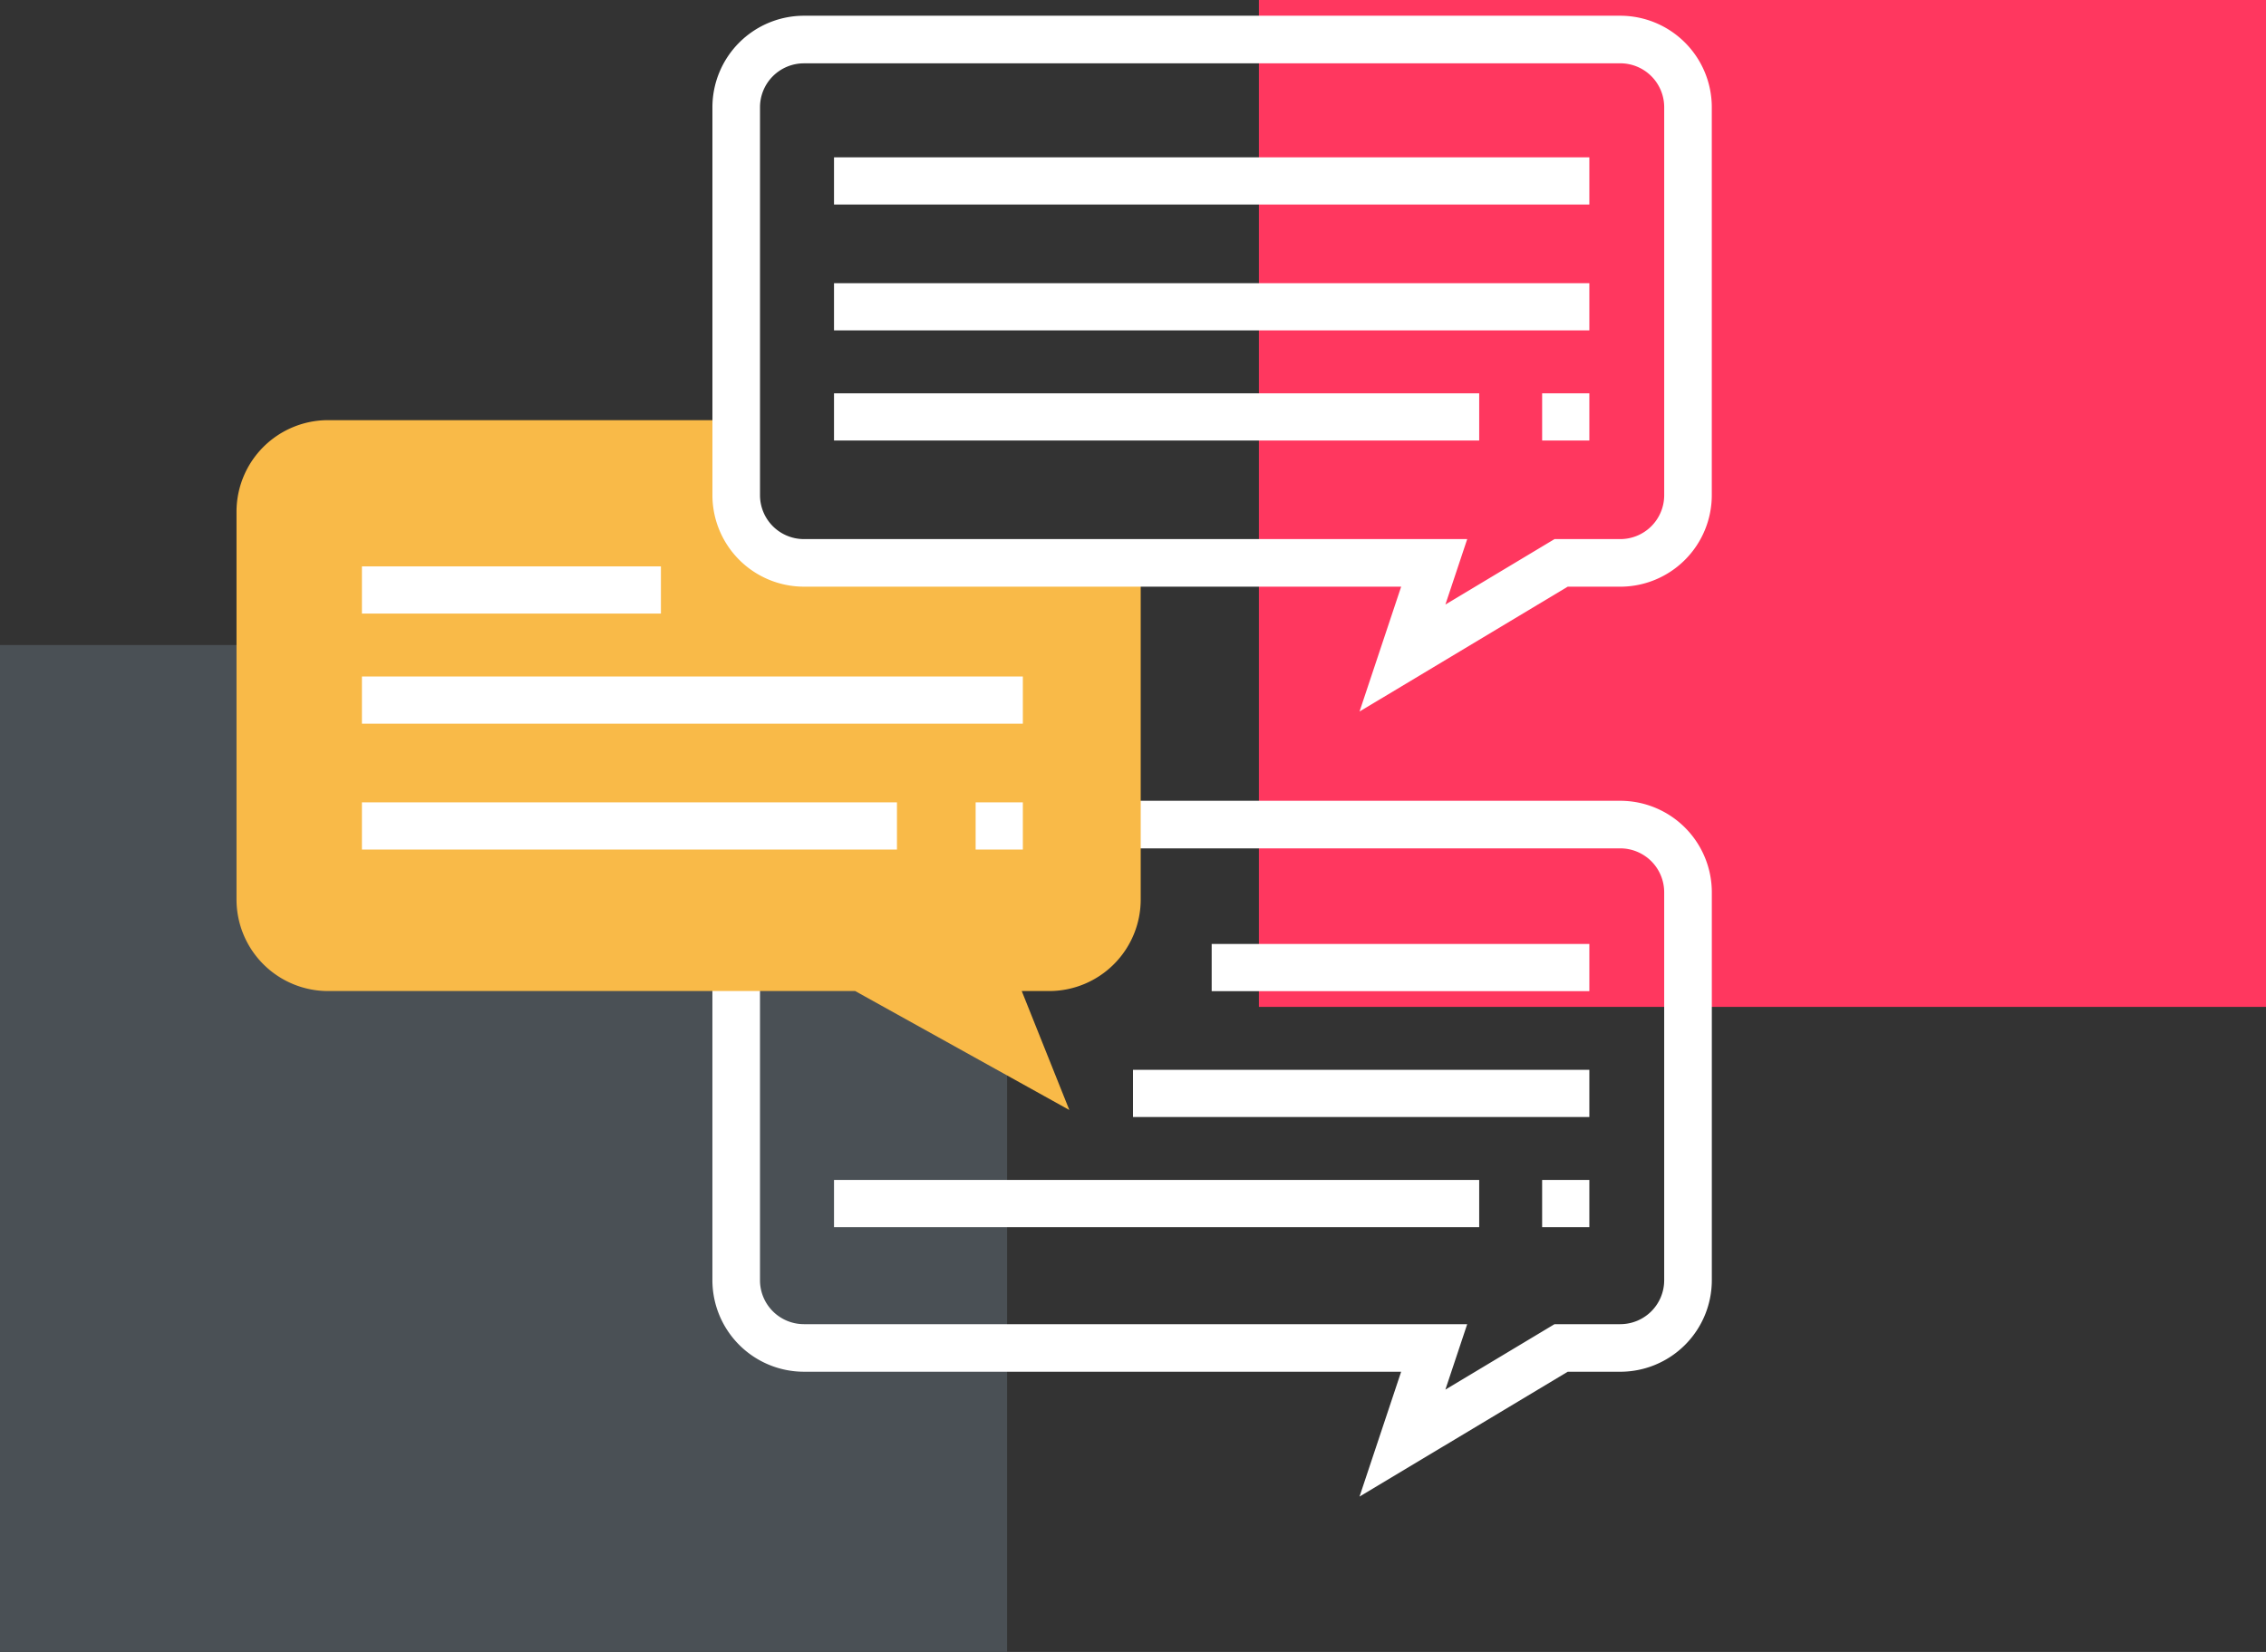 <svg xmlns="http://www.w3.org/2000/svg" width="144" height="105" viewBox="0 0 144 105">
  <rect x="0" y="0" width="144" height="105" fill="#333333" stroke="none"/>
  <g id="Group_5254" data-name="Group 5254" transform="translate(-701 -237)">
    <rect id="Rectangle_2884" data-name="Rectangle 2884" width="64" height="64" transform="translate(781 237)" fill="#ff375f"/>
    <rect id="Rectangle_2885" data-name="Rectangle 2885" width="64" height="64" transform="translate(701 278)" fill="#4a5055"/>
    <g id="_004-chat" data-name="004-chat" transform="translate(716.03 238)">
      <path id="Path_12344" data-name="Path 12344" d="M202.115,308.226l2.645-7.936H166.806a5.821,5.821,0,0,1-5.814-5.814V274.585h3.024v19.892a2.792,2.792,0,0,0,2.79,2.79h42.152l-1.387,4.161,6.935-4.161h4.182a2.791,2.791,0,0,0,2.788-2.79V269.814a2.792,2.792,0,0,0-2.79-2.79H186.7V264h31.989a5.821,5.821,0,0,1,5.814,5.814v24.664a5.821,5.821,0,0,1-5.814,5.813h-3.343Z" transform="translate(-130.75 -214.1)" fill="#fff"/>
      <path id="Path_12345" data-name="Path 12345" d="M35.771,145.073H58.452v21.4a5.821,5.821,0,0,1-5.814,5.814H50.892l3.024,7.561-13.609-7.561H6.806a5.821,5.821,0,0,1-5.814-5.814V141.814A5.821,5.821,0,0,1,6.806,136h25.94v6.048Z" transform="translate(-0.992 -110.294)" fill="#f9ba48"/>
      <g id="Group_5205" data-name="Group 5205" transform="translate(7.561)">
        <path id="Path_12346" data-name="Path 12346" d="M202.115,44.226l2.645-7.936H166.806a5.821,5.821,0,0,1-5.814-5.814V5.814A5.821,5.821,0,0,1,166.806,0h51.882A5.821,5.821,0,0,1,224.5,5.814V30.478a5.821,5.821,0,0,1-5.814,5.813h-3.343Zm-35.309-41.2a2.792,2.792,0,0,0-2.79,2.79V30.478a2.791,2.791,0,0,0,2.79,2.788h42.152l-1.387,4.161,6.935-4.161h4.182a2.791,2.791,0,0,0,2.788-2.79V5.814a2.792,2.792,0,0,0-2.79-2.79Z" transform="translate(-138.31)" fill="#fff"/>
        <rect id="Rectangle_2939" data-name="Rectangle 2939" width="48" height="3" transform="translate(30.409 9)" fill="#fff"/>
        <rect id="Rectangle_2940" data-name="Rectangle 2940" width="48" height="3" transform="translate(30.409 17)" fill="#fff"/>
        <rect id="Rectangle_2941" data-name="Rectangle 2941" width="41" height="3" transform="translate(30.409 24)" fill="#fff"/>
        <rect id="Rectangle_2942" data-name="Rectangle 2942" width="3" height="3" transform="translate(75.409 24)" fill="#fff"/>
        <rect id="Rectangle_2943" data-name="Rectangle 2943" width="19" height="3" transform="translate(0.409 35)" fill="#fff"/>
        <rect id="Rectangle_2944" data-name="Rectangle 2944" width="42" height="3" transform="translate(0.409 42)" fill="#fff"/>
        <rect id="Rectangle_2945" data-name="Rectangle 2945" width="34" height="3" transform="translate(0.409 50)" fill="#fff"/>
        <rect id="Rectangle_2946" data-name="Rectangle 2946" width="3" height="3" transform="translate(39.409 50)" fill="#fff"/>
        <rect id="Rectangle_2947" data-name="Rectangle 2947" width="24" height="3" transform="translate(54.409 59)" fill="#fff"/>
        <rect id="Rectangle_2948" data-name="Rectangle 2948" width="29" height="3" transform="translate(49.409 67)" fill="#fff"/>
        <rect id="Rectangle_2949" data-name="Rectangle 2949" width="41" height="3" transform="translate(30.409 74)" fill="#fff"/>
        <rect id="Rectangle_2950" data-name="Rectangle 2950" width="3" height="3" transform="translate(75.409 74)" fill="#fff"/>
      </g>
    </g>
  </g>
</svg>
